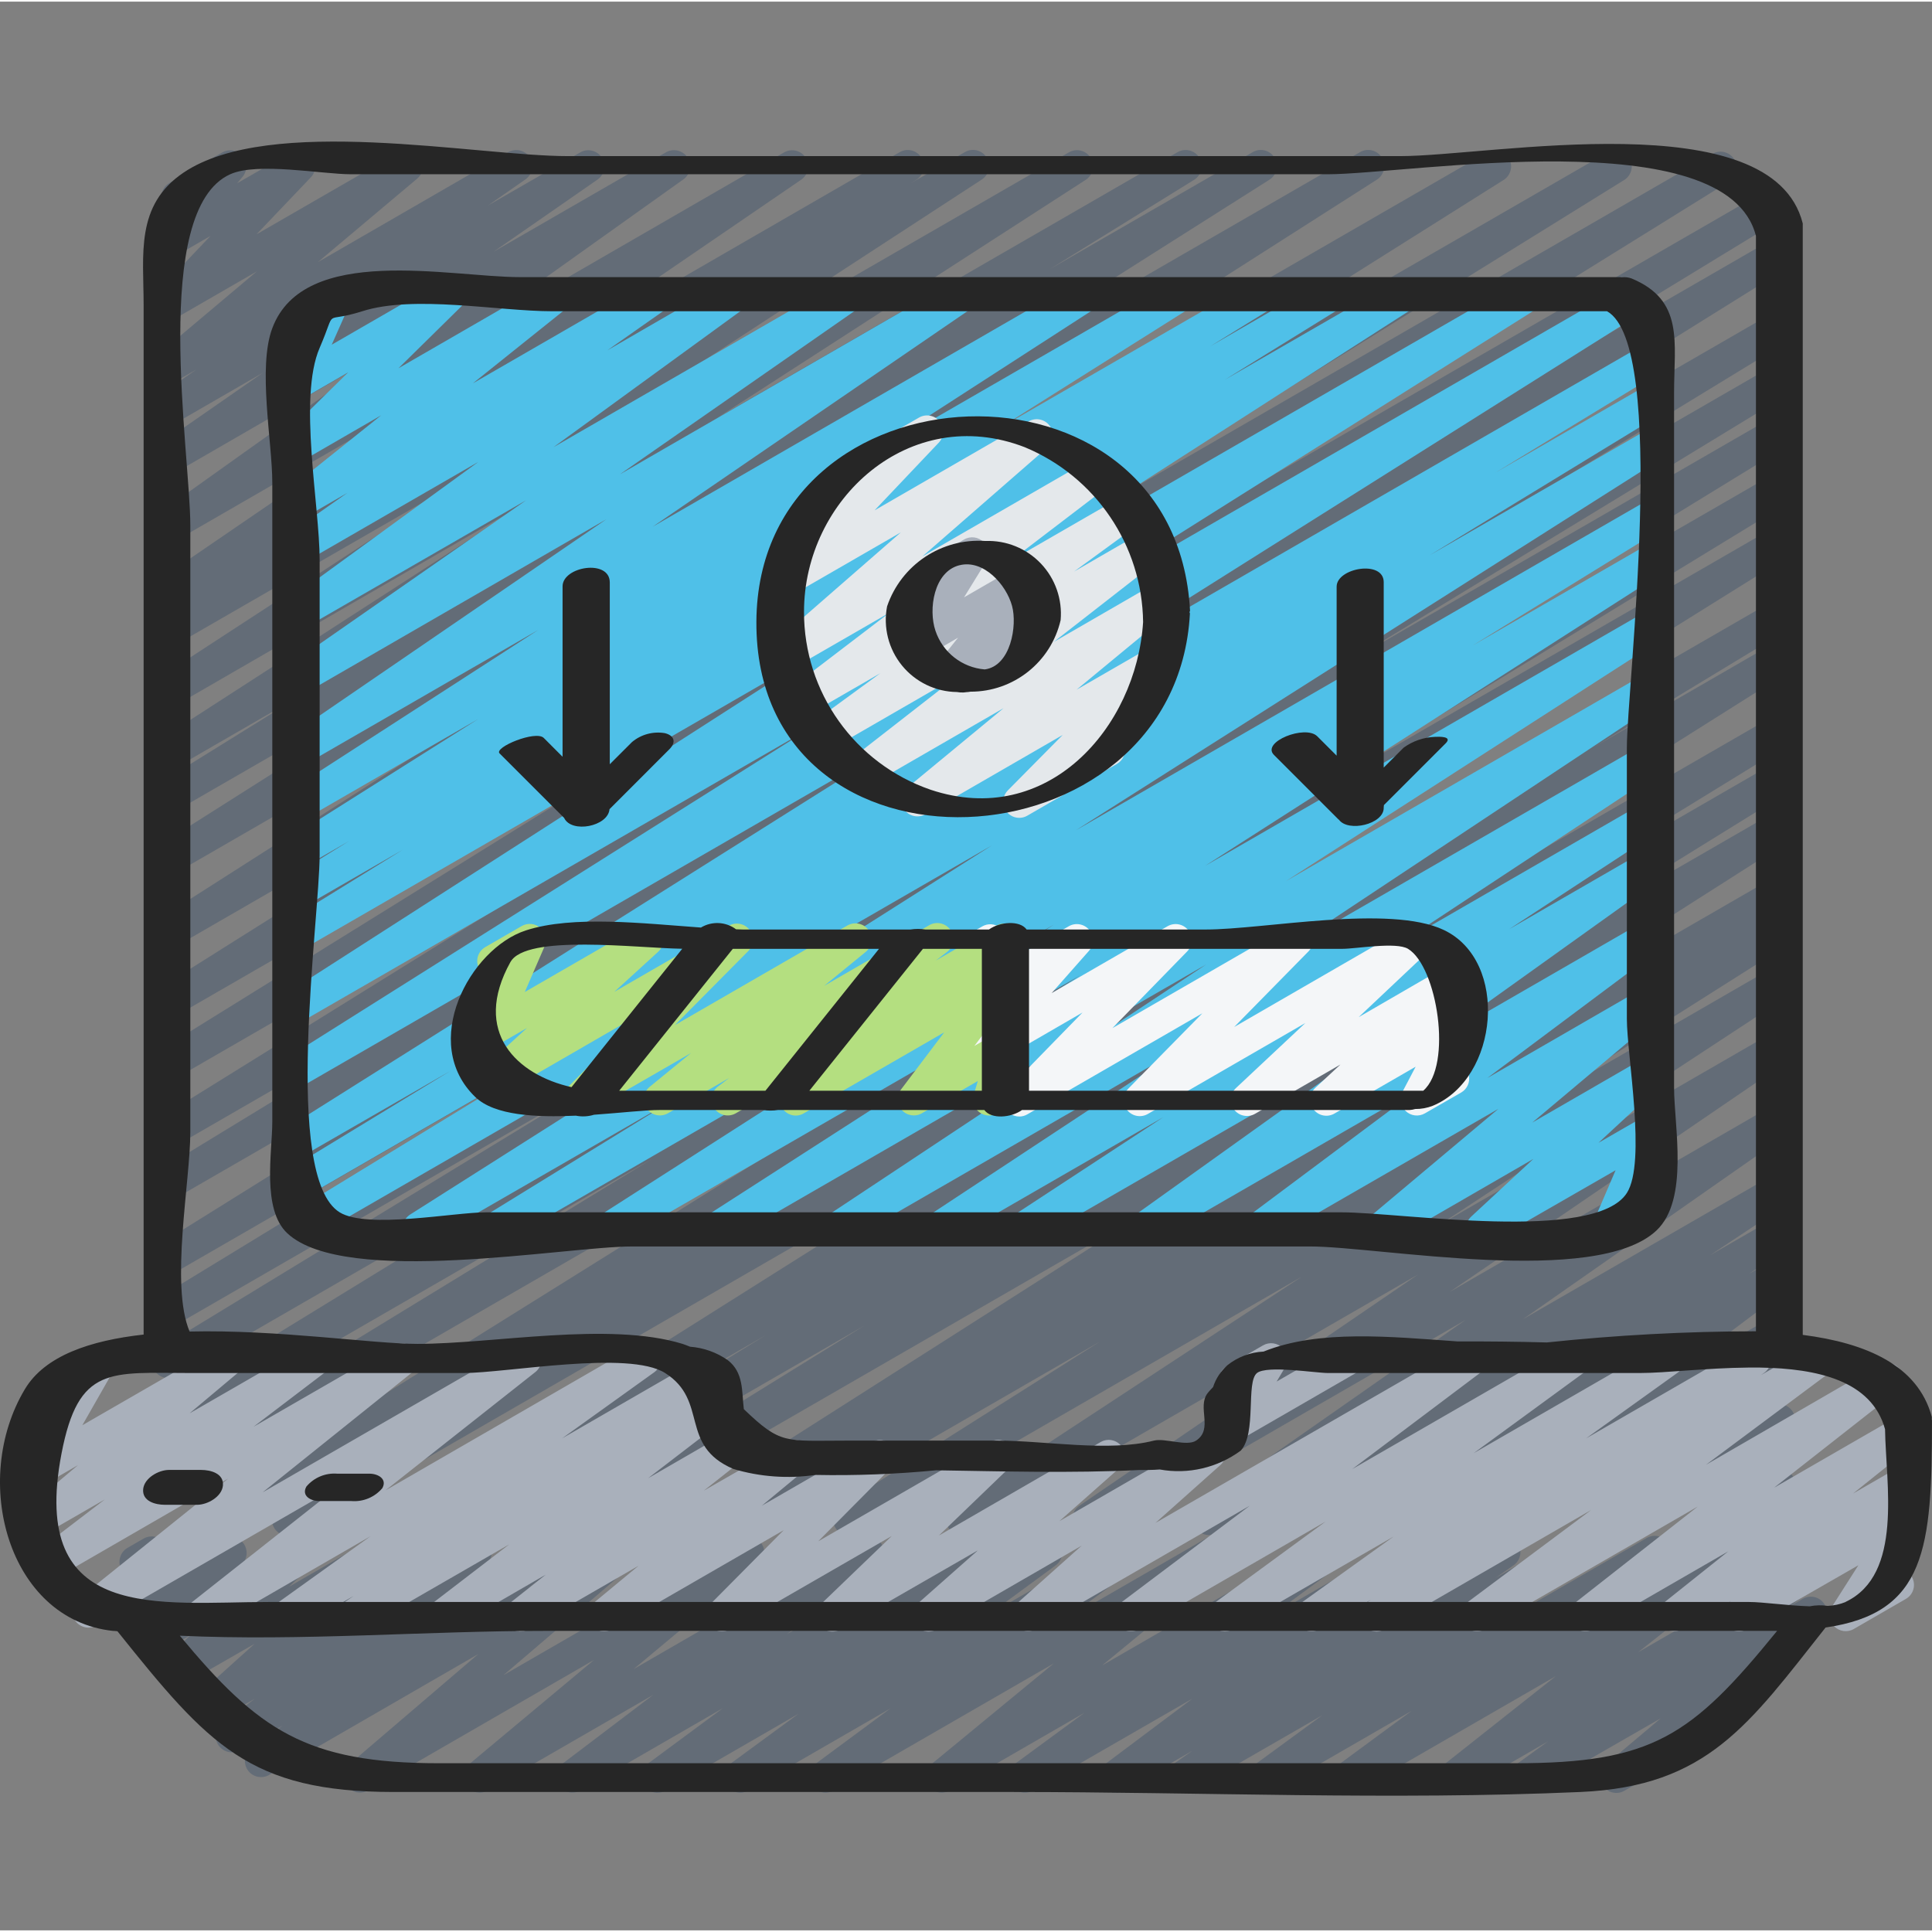<svg height="502pt" viewBox="0 -36 502.849 502" width="502pt" xmlns="http://www.w3.org/2000/svg"><rect x="0" y="-36" width="502.849" height="502" fill="#808080" stroke="none"/><path d="m329.414 430.195c-1.805 0-3.41-1.156-3.98-2.867-.57-1.715.02-3.602 1.465-4.688l17.273-12.633-34.012 19.594c-1.938 1.062-4.367.441-5.559-1.422-1.188-1.863-.73-4.328 1.051-5.637l4.711-3.301-17.953 10.359c-1.922 1.098-4.367.52-5.586-1.324-1.223-1.848-.801-4.324.961-5.66l22.586-16.938-41.523 23.922c-1.93 1.113-4.395.523-5.613-1.34-1.219-1.867-.766-4.359 1.031-5.68l18.027-13.234-35.09 20.254c-1.891 1.07-4.281.523-5.52-1.258-1.238-1.781-.914-4.215.75-5.609l31.844-26.215-57.336 33.082c-1.926 1.102-4.379.516-5.594-1.344-1.219-1.855-.777-4.34 1.004-5.668l19.422-14.359-37.023 21.371c-1.93 1.113-4.395.523-5.613-1.34-1.219-1.867-.766-4.359 1.031-5.68l17.676-12.957-34.598 19.977c-1.93 1.133-4.406.551-5.633-1.316-1.227-1.871-.773-4.375 1.035-5.695l19.488-14.41-37.117 21.422c-1.914 1.066-4.328.48-5.543-1.348-1.211-1.828-.812-4.281.918-5.629l23.629-17.922-43.133 24.898c-1.883 1.059-4.266.52-5.504-1.254-1.238-1.773-.926-4.195.719-5.598l32.508-27.137-58.863 33.988c-1.875 1.062-4.25.531-5.496-1.227s-.957-4.176.668-5.59l33.574-28.707-54.465 31.477c-1.934 1.109-4.398.512-5.609-1.359-1.211-1.871-.75-4.363 1.055-5.676l8.172-5.875-11.211 6.465c-1.922 1.098-4.363.52-5.586-1.324-1.223-1.848-.801-4.32.961-5.66l8.52-6.414-10.016 5.777c-1.844.988-4.137.469-5.371-1.227-1.238-1.691-1.035-4.035.469-5.488l14.852-13.355-17.82 10.23c-1.855 1.148-4.277.684-5.578-1.066-1.301-1.75-1.043-4.203.59-5.648l6.07-5.73-7.555 4.355c-1.789 1.031-4.059.605-5.359-.996-1.297-1.605-1.234-3.918.148-5.449l2.199-2.418-1.547.84c-1.484.852-3.34.719-4.688-.344-1.344-1.059-1.91-2.832-1.43-4.477l2.039-6.93c-.699-.363-1.285-.922-1.68-1.605-1.152-2.004-.469-4.562 1.527-5.723l4.199-2.426c1.484-.859 3.344-.727 4.695.332 1.348 1.062 1.914 2.84 1.43 4.484l-1.234 4.199 15.629-8.914c1.789-1.031 4.062-.609 5.359.996 1.297 1.605 1.238 3.914-.145 5.449l-2.207 2.426 15.402-8.871c1.852-1.148 4.277-.684 5.574 1.066 1.301 1.75 1.043 4.203-.59 5.648l-6.059 5.723 21.52-12.422c1.844-.992 4.137-.469 5.375 1.223 1.234 1.691 1.031 4.035-.473 5.492l-14.859 13.363 34.867-20.145c1.922-1.102 4.363-.523 5.586 1.324 1.223 1.844.801 4.32-.961 5.656l-8.543 6.43 23.266-13.43c1.934-1.109 4.398-.512 5.609 1.359 1.215 1.871.75 4.363-1.051 5.676l-8.16 5.875 22.395-12.926c1.875-1.078 4.266-.559 5.52 1.207 1.25 1.766.953 4.195-.684 5.609l-33.574 28.703 61.566-35.543c1.883-1.082 4.277-.547 5.523 1.234 1.246 1.777.93 4.215-.73 5.613l-32.508 27.137 58.887-34.004c1.918-1.09 4.352-.512 5.57 1.328 1.223 1.836.812 4.305-.938 5.648l-23.629 17.93 43.145-24.914c1.93-1.133 4.406-.555 5.633 1.316 1.227 1.871.773 4.375-1.035 5.691l-19.453 14.395 37.098-21.418c1.93-1.113 4.395-.527 5.613 1.34 1.219 1.863.766 4.359-1.031 5.676l-17.625 12.953 34.605-19.984c1.926-1.105 4.379-.516 5.598 1.34 1.215 1.859.773 4.34-1.008 5.668l-19.438 14.379 37.066-21.398c1.887-1.07 4.277-.523 5.516 1.258 1.238 1.781.914 4.215-.75 5.609l-31.879 26.23 57.379-33.121c1.93-1.113 4.395-.527 5.613 1.34 1.219 1.863.766 4.359-1.031 5.676l-18.004 13.211 35.078-20.242c1.918-1.102 4.363-.523 5.586 1.324 1.219 1.844.801 4.32-.961 5.656l-22.598 16.988 41.539-23.977c1.945-1.105 4.41-.492 5.609 1.391 1.203 1.883.719 4.379-1.102 5.676l-4.656 3.266 17.918-10.352c1.93-1.086 4.371-.492 5.578 1.363 1.211 1.855.77 4.328-1.004 5.656l-17.305 12.664 34.109-19.691c1.926-1.102 4.379-.516 5.598 1.344 1.215 1.855.773 4.34-1.008 5.664l-18.656 13.742 35.988-20.766c1.91-1.148 4.387-.605 5.637 1.238 1.254 1.844.848 4.344-.926 5.695l-28.867 22.82 42.809-24.719c1.934-1.109 4.398-.512 5.609 1.359 1.215 1.871.75 4.363-1.051 5.676l-7.977 5.766 3.461-1.988c1.879-1.078 4.27-.543 5.516 1.23 1.246 1.773.934 4.203-.715 5.609l-20.195 17.031c1.586.496 2.73 1.887 2.914 3.543.18 1.656-.633 3.262-2.074 4.094l-31.895 18.465c-1.883 1.074-4.273.543-5.52-1.234-1.242-1.773-.934-4.203.719-5.605l14.266-12.02-32.699 18.777c-1.934 1.109-4.398.512-5.609-1.359-1.215-1.871-.75-4.363 1.051-5.676l7.941-5.75-22.152 12.785c-1.902 1.09-4.324.531-5.559-1.285-1.23-1.816-.855-4.273.859-5.641l28.848-22.82-51.527 29.746c-1.926 1.102-4.379.516-5.594-1.344-1.219-1.855-.777-4.34 1.004-5.668l18.633-13.715-35.934 20.727c-.633.383-1.355.586-2.098.594zm0 0" fill="#636c77"/><path d="m55.723 363.293c-1.875 0-3.52-1.242-4.035-3.039-.516-1.801.223-3.727 1.809-4.719l199.453-124.465-207.141 119.633c-1.98 1.055-4.441.371-5.586-1.559-1.145-1.93-.57-4.422 1.305-5.652l128.02-78.176-123.738 71.395c-1.984 1.094-4.477.418-5.637-1.527-1.16-1.949-.562-4.465 1.348-5.684l147.648-90.516-143.359 82.77c-1.984 1.078-4.465.395-5.617-1.551-1.148-1.941-.555-4.449 1.344-5.668l114.211-69.59-109.938 63.488c-1.988 1.133-4.52.461-5.688-1.508-1.168-1.969-.543-4.512 1.406-5.711l124.652-76.062-120.379 69.488c-1.977 1.09-4.461.418-5.625-1.516-1.16-1.938-.582-4.445 1.312-5.676l208.156-129.73-203.844 117.676c-1.98 1.059-4.441.371-5.586-1.559-1.148-1.93-.57-4.418 1.305-5.648l120.328-73.402-116.047 66.996c-1.973 1.055-4.43.375-5.578-1.547-1.148-1.918-.59-4.402 1.273-5.645l181.523-112.699-177.219 102.309c-1.984 1.113-4.496.449-5.66-1.504-1.168-1.953-.566-4.48 1.355-5.699l151.164-93.773-146.883 84.773c-1.98 1.109-4.477.449-5.648-1.492-1.168-1.941-.586-4.461 1.316-5.691l160.844-101.266-156.488 90.348c-1.98 1.203-4.562.57-5.766-1.41-1.203-1.984-.574-4.566 1.41-5.766l154.137-98.434-149.781 86.48c-1.984 1.199-4.562.559-5.762-1.422-1.199-1.984-.562-4.566 1.422-5.766l113.547-71.988-109.207 63.043c-1.973 1.055-4.43.375-5.578-1.547-1.148-1.922-.59-4.406 1.273-5.648l37.391-23.215-33.086 19.129c-1.973 1.121-4.477.477-5.656-1.461-1.184-1.934-.613-4.457 1.281-5.699l95.906-61.969-91.488 52.879c-1.973 1.145-4.496.512-5.688-1.434-1.191-1.941-.617-4.48 1.297-5.719l80.191-52.297-75.844 43.719c-1.973 1.07-4.438.398-5.594-1.523-1.16-1.926-.598-4.418 1.27-5.66l3.5-2.207c-1.98.629-4.129-.289-5.039-2.16-.914-1.867-.32-4.125 1.398-5.301l71.797-49.102-67.332 38.867c-1.945 1.16-4.457.57-5.68-1.336s-.715-4.434 1.148-5.723l60.055-42.805-55.523 32.086c-1.945 1.09-4.398.469-5.59-1.414-1.195-1.879-.711-4.363 1.098-5.66l27.094-18.824-22.602 13.051c-1.953 1.188-4.5.594-5.723-1.336-1.227-1.93-.684-4.488 1.223-5.75l9.754-6.789-5.254 3.031c-1.883 1.074-4.273.539-5.516-1.234-1.246-1.773-.938-4.203.715-5.609l25.844-21.762-21.043 12.152c-1.809 1.047-4.109.602-5.398-1.039-1.289-1.641-1.18-3.98.262-5.492l14.125-14.848-8.988 5.188c-1.758 1.02-3.992.629-5.305-.922-1.301-1.559-1.301-3.824 0-5.379l4.195-5.121c-.895-.344-1.648-.988-2.121-1.82-1.16-2.008-.477-4.574 1.527-5.734l13.695-7.914c1.762-1.027 4.004-.641 5.32.914 1.316 1.555 1.324 3.832.02 5.398l-1.402 1.676 14.027-8.055c1.805-1.047 4.105-.605 5.398 1.039 1.289 1.641 1.18 3.98-.262 5.488l-14.129 14.824 37.023-21.352c1.883-1.094 4.293-.566 5.543 1.215 1.254 1.781.934 4.223-.73 5.625l-25.844 21.738 49.52-28.605c1.945-1.117 4.426-.504 5.633 1.387 1.203 1.895.703 4.402-1.133 5.688l-9.77 6.809 24.062-13.855c1.945-1.086 4.398-.469 5.59 1.414 1.195 1.879.711 4.363-1.098 5.66l-27.094 18.809 44.879-25.883c1.938-1.105 4.402-.504 5.609 1.375 1.207 1.875.734 4.371-1.078 5.672l-60.055 42.809 86.301-49.855c1.949-1.086 4.406-.457 5.594 1.43s.691 4.371-1.129 5.66l-71.789 49.109 97.367-56.234c1.98-1.145 4.512-.488 5.691 1.473 1.18 1.961.57 4.508-1.371 5.719l-1.273.801 13.832-7.957c1.973-1.215 4.559-.602 5.773 1.375 1.215 1.973.598 4.559-1.375 5.773l-80.211 52.266 102.996-59.414c1.973-1.125 4.477-.477 5.66 1.457 1.18 1.938.613 4.461-1.285 5.699l-95.887 61.93 119.715-69.086c1.988-1.191 4.566-.547 5.758 1.441s.547 4.566-1.445 5.758l-37.477 23.199 52.711-30.398c1.984-1.203 4.566-.566 5.77 1.418 1.199 1.984.562 4.566-1.422 5.766l-113.562 71.965 137.148-79.148c1.984-1.207 4.566-.578 5.773 1.402 1.203 1.984.574 4.566-1.406 5.773l-154.148 98.402 182.922-105.578c1.977-1.109 4.473-.449 5.645 1.492 1.168 1.941.586 4.461-1.316 5.691l-160.801 101.242 187.871-108.426c1.98-1.117 4.492-.453 5.66 1.5s.566 4.48-1.355 5.699l-151.242 93.781 174.242-100.598c1.98-1.117 4.492-.449 5.66 1.504 1.168 1.953.566 4.48-1.355 5.699l-181.449 112.656 190.473-109.953c1.988-1.133 4.52-.465 5.688 1.504 1.168 1.969.543 4.512-1.406 5.715l-120.355 73.391 117.777-67.984c1.285-.773 2.887-.797 4.195-.07 1.312.73 2.133 2.102 2.16 3.602.023 1.5-.754 2.898-2.043 3.668l-208.156 129.738 203.859-117.711c1.992-1.133 4.52-.461 5.688 1.508 1.168 1.969.543 4.512-1.406 5.711l-124.648 76.07 120.375-69.496c1.984-1.082 4.469-.395 5.617 1.547 1.152 1.945.559 4.449-1.344 5.672l-114.148 69.52 109.887-63.426c1.98-1.098 4.477-.422 5.637 1.523 1.156 1.949.562 4.465-1.348 5.684l-147.59 90.473 143.309-82.734c1.988-1.133 4.52-.461 5.688 1.508s.539 4.512-1.406 5.711l-128.051 78.195 123.785-71.473c1.977-1.086 4.461-.418 5.625 1.52 1.16 1.938.582 4.445-1.309 5.676l-199.43 124.449 195.121-112.656c1.992-1.109 4.5-.43 5.656 1.531 1.16 1.965.539 4.488-1.391 5.695l-50.363 30.52 46.105-26.625c1.984-1.199 4.566-.562 5.762 1.422 1.199 1.984.562 4.562-1.422 5.762l-173.098 109.117 168.77-97.406c1.988-1.188 4.566-.535 5.75 1.453 1.188 1.992.535 4.57-1.453 5.754l-71.949 44.211 67.66-39.082c1.98-1.117 4.492-.449 5.66 1.504s.566 4.48-1.355 5.699l-75.945 47.004 71.656-41.371c1.98-1.203 4.562-.574 5.766 1.41 1.203 1.98.57 4.562-1.41 5.766l-120.094 76.516 115.746-66.832c1.992-1.184 4.566-.531 5.754 1.457 1.188 1.992.535 4.566-1.457 5.754l-5.363 3.289 1.074-.609c1.977-1.129 4.492-.48 5.672 1.469 1.18 1.945.594 4.477-1.324 5.707l-67.414 42.672 63.074-36.43c1.973-1.18 4.523-.555 5.73 1.398 1.203 1.953.617 4.516-1.324 5.746l-90.848 59.645 86.453-49.906c1.945-1.086 4.402-.457 5.59 1.43 1.188 1.887.691 4.371-1.125 5.66l-88.133 60.199 83.691-48.305c1.941-1.074 4.383-.453 5.574 1.418 1.191 1.871.719 4.344-1.074 5.648l-69.098 48.328 64.633-37.289c1.953-1.098 4.43-.461 5.613 1.441 1.184 1.902.664 4.402-1.184 5.676l-20.305 13.488 15.855-9.148c1.953-1.082 4.41-.445 5.594 1.445 1.184 1.895.676 4.383-1.152 5.664l-10.25 6.922 5.816-3.355c1.922-1.102 4.367-.52 5.586 1.324 1.223 1.844.801 4.32-.961 5.66l-28.93 21.738 24.34-14.043c1.926-1.094 4.367-.504 5.582 1.344 1.215 1.848.785 4.324-.98 5.656l-7.457 5.547 2.863-1.676c1.883-1.09 4.281-.562 5.535 1.211 1.25 1.777.941 4.215-.715 5.621l-9.426 8.055 4.574-2.641c1.633-.957 3.707-.68 5.035.668 1.328 1.34 1.598 3.402.664 5.039l-6.977 12.086 1.25-.715c1.301-.824 2.953-.875 4.297-.121 1.348.75 2.172 2.18 2.152 3.719-.023 1.543-.887 2.949-2.25 3.664l-14.75 8.52c-1.641.938-3.707.656-5.047-.68-1.336-1.336-1.613-3.402-.676-5.047l6.965-12.086-30.887 17.828c-1.879 1.066-4.258.535-5.504-1.227-1.242-1.766-.949-4.184.688-5.598l9.406-7.965-25.699 14.832c-1.926 1.094-4.367.504-5.582-1.344-1.215-1.852-.785-4.324.98-5.656l7.422-5.523-21.707 12.531c-1.918 1.102-4.363.52-5.586-1.324-1.219-1.844-.801-4.32.961-5.66l28.926-21.73-49.801 28.73c-1.949 1.082-4.41.445-5.59-1.445-1.184-1.895-.676-4.383 1.152-5.664l10.23-6.906-24.34 14.035c-1.961 1.113-4.453.48-5.641-1.438-1.191-1.914-.652-4.43 1.215-5.691l20.262-13.512-35.762 20.648c-1.945 1.117-4.426.504-5.633-1.391-1.203-1.891-.703-4.398 1.133-5.688l69.137-48.352-96.02 55.445c-1.957 1.133-4.457.52-5.66-1.395-1.203-1.914-.676-4.438 1.195-5.707l88.129-60.172-116.625 67.301c-1.965 1.117-4.465.477-5.648-1.449-1.188-1.926-.633-4.445 1.25-5.695l90.848-59.645-115.719 66.805c-1.285.773-2.883.805-4.195.082s-2.141-2.094-2.172-3.594c-.027-1.496.746-2.898 2.027-3.672l67.449-42.684-86.402 49.883c-1.988 1.188-4.566.535-5.754-1.457-1.184-1.988-.535-4.566 1.457-5.754l5.414-3.355-18.223 10.574c-1.98 1.203-4.562.574-5.766-1.41-1.203-1.98-.57-4.562 1.41-5.766l120.117-76.516-145.039 83.711c-1.977 1.07-4.449.391-5.602-1.539-1.152-1.934-.578-4.434 1.305-5.664l75.777-46.871-93.68 54.09c-1.992 1.188-4.566.535-5.754-1.457-1.188-1.992-.535-4.566 1.457-5.754l72.184-44.324-89.316 51.543c-1.98 1.199-4.562.562-5.762-1.422-1.195-1.984-.559-4.566 1.426-5.762l173.07-109.117-201.5 116.324c-1.996 1.184-4.574.523-5.754-1.473-1.184-1.996-.523-4.57 1.473-5.754l50.219-30.434-65.234 37.672c-.637.371-1.359.57-2.098.57zm0 0" fill="#636c77"/><path d="m128.914 287.508c-1.879 0-3.531-1.246-4.043-3.055-.512-1.809.242-3.734 1.844-4.719l48.203-29.68-63.898 36.855c-1.969 1.066-4.43.402-5.59-1.512-1.16-1.914-.613-4.402 1.238-5.656l151.477-96.121-175.562 101.359c-1.984 1.098-4.48.422-5.641-1.527-1.156-1.945-.559-4.461 1.352-5.684l59.457-36.324-58.367 33.715c-1.977 1.027-4.41.332-5.547-1.582-1.137-1.918-.578-4.387 1.273-5.629l42.129-25.648-37.855 21.824c-1.977 1.105-4.477.445-5.645-1.496-1.172-1.941-.59-4.461 1.312-5.691l163.203-102.785-158.871 91.73c-1.977 1.109-4.477.449-5.645-1.492-1.172-1.941-.59-4.461 1.312-5.691l136.445-85.957-132.121 76.254c-1.977 1.16-4.516.52-5.707-1.438-1.191-1.957-.594-4.508 1.344-5.73l138.715-89.062-134.352 77.562c-1.98 1.074-4.453.395-5.605-1.535-1.152-1.934-.578-4.434 1.309-5.664l29.738-18.375-25.441 14.691c-1.992 1.184-4.566.531-5.754-1.457-1.188-1.992-.535-4.566 1.457-5.754l15.797-9.77-11.5 6.637c-1.977 1.109-4.477.445-5.645-1.492-1.172-1.941-.59-4.461 1.312-5.691l49.395-31.184-45.062 26.023c-1.973 1.121-4.477.473-5.66-1.461-1.18-1.938-.609-4.461 1.285-5.699l65.051-42.043-60.676 35.023c-1.949 1.086-4.402.457-5.594-1.43-1.188-1.887-.691-4.375 1.129-5.66l82.918-56.766-78.453 45.324c-1.949 1.133-4.449.523-5.656-1.379-1.207-1.906-.691-4.426 1.164-5.707l62.055-43.176-57.562 33.199c-1.93 1.098-4.383.5-5.594-1.363-1.211-1.863-.762-4.344 1.027-5.664l49.699-36.168-45.133 26.062c-1.949 1.156-4.465.559-5.684-1.352-1.219-1.914-.695-4.445 1.176-5.723l15.535-10.914-11.027 6.371c-1.898 1.078-4.309.52-5.539-1.281-1.23-1.805-.875-4.25.82-5.625l24.57-19.668-19.852 11.484c-1.832 1.055-4.16.586-5.438-1.098-1.281-1.684-1.109-4.055.402-5.535l16.273-16.012-11.238 6.504c-1.574.91-3.555.699-4.906-.516-1.352-1.215-1.766-3.164-1.027-4.824l5.168-11.641c-1.988.289-3.902-.875-4.562-2.773s.117-3.996 1.852-5.008l9.477-5.457c1.574-.906 3.555-.699 4.906.516 1.352 1.215 1.766 3.164 1.027 4.824l-4.969 11.172 28.613-16.512c1.828-1.039 4.145-.566 5.418 1.109 1.273 1.672 1.109 4.031-.379 5.516l-16.277 16.016 39.207-22.641c1.898-1.078 4.305-.52 5.539 1.285 1.23 1.801.871 4.25-.824 5.625l-24.566 19.664 46.039-26.574c1.941-1.102 4.406-.488 5.609 1.395 1.199 1.883.715 4.379-1.102 5.676l-15.539 10.91 31.098-17.98c1.934-1.098 4.387-.5 5.594 1.363 1.211 1.863.762 4.344-1.027 5.664l-49.695 36.168 74.836-43.195c1.945-1.113 4.426-.504 5.629 1.391s.707 4.398-1.133 5.688l-62.043 43.176 87.016-50.254c1.949-1.082 4.402-.453 5.59 1.434s.695 4.371-1.125 5.66l-82.934 56.789 110.641-63.883c1.977-1.207 4.559-.586 5.77 1.391 1.211 1.977.59 4.562-1.387 5.77l-65.016 42.004 85.184-49.164c1.984-1.195 4.562-.559 5.762 1.426 1.199 1.984.562 4.562-1.422 5.762l-49.406 31.121 66.438-38.309c1.98-1.113 4.492-.449 5.66 1.504 1.168 1.953.566 4.48-1.355 5.699l-15.812 9.754 29.375-16.98c1.98-1.074 4.453-.395 5.605 1.539 1.152 1.934.578 4.43-1.309 5.664l-29.844 18.465 44.484-25.645c1.977-1.156 4.516-.516 5.707 1.441 1.191 1.953.594 4.504-1.344 5.727l-138.727 89.055 166.711-96.223c1.984-1.195 4.562-.559 5.762 1.426 1.199 1.984.562 4.562-1.422 5.762l-136.352 85.871 159.406-92.043c1.977-1.105 4.477-.445 5.648 1.496 1.168 1.941.586 4.461-1.316 5.691l-163.227 102.809 163.109-94.172c1.996-1.18 4.57-.52 5.75 1.477 1.18 1.996.52 4.57-1.477 5.75l-42.211 25.707 37.973-21.922c1.988-1.133 4.52-.465 5.688 1.504 1.168 1.969.539 4.512-1.41 5.715l-59.457 36.277 55.145-31.84c1.984-1.195 4.562-.559 5.762 1.426s.562 4.562-1.422 5.762l-151.527 96.203 147.195-84.98c1.977-1.043 4.422-.355 5.562 1.562 1.145 1.918.582 4.398-1.273 5.637l-48.18 29.672 43.891-25.332c1.973-1.102 4.461-.445 5.633 1.484 1.176 1.93.609 4.441-1.277 5.684l-117.941 75.543 113.586-65.547c1.969-1.082 4.438-.422 5.605 1.492 1.168 1.918.621 4.414-1.242 5.668l-96.867 62.34 92.473-53.383c1.957-1.082 4.418-.438 5.594 1.465 1.18 1.898.66 4.391-1.18 5.66l-98.34 65.227 93.957-54.223c1.961-1.098 4.438-.453 5.621 1.457 1.18 1.914.645 4.414-1.215 5.676l-67.23 44.344 62.824-36.266c1.965-1.121 4.465-.48 5.648 1.445 1.184 1.926.633 4.445-1.25 5.695l-38.801 25.406 34.41-19.859c1.941-1.137 4.434-.543 5.652 1.348 1.219 1.895.73 4.41-1.109 5.703l-61.594 44.074 57.078-32.941c1.926-1.121 4.391-.543 5.613 1.316 1.227 1.863.785 4.355-1.008 5.684l-44.734 33.422 40.129-23.176c1.883-1.078 4.281-.543 5.523 1.234 1.246 1.781.93 4.215-.73 5.613l-33.238 27.926 28.445-16.426c1.852-1.074 4.215-.582 5.484 1.141s1.039 4.125-.535 5.574l-16.156 14.977 11.207-6.457c1.562-.906 3.535-.707 4.887.492 1.355 1.203 1.785 3.133 1.07 4.797l-5.875 13.648c2.035-.68 4.254.289 5.145 2.242.891 1.953.16 4.262-1.684 5.352l-10.133 5.875c-1.566.906-3.535.711-4.887-.492-1.355-1.199-1.785-3.133-1.074-4.793l5.801-13.523-32.598 18.75c-1.852 1.078-4.215.586-5.488-1.137-1.27-1.723-1.039-4.125.535-5.578l16.148-14.98-37.527 21.695c-1.879 1.059-4.258.52-5.496-1.25-1.234-1.766-.934-4.184.703-5.59l33.223-27.898-60.234 34.738c-1.918 1.086-4.352.5-5.566-1.344-1.215-1.84-.793-4.309.961-5.648l44.754-33.43-70.027 40.422c-1.934 1.094-4.387.488-5.59-1.379-1.207-1.867-.746-4.352 1.051-5.66l61.598-44.074-88.543 51.113c-1.961 1.098-4.438.457-5.617-1.457-1.184-1.91-.648-4.414 1.211-5.676l38.785-25.426-56.402 32.559c-1.957 1.082-4.418.438-5.598-1.461-1.176-1.902-.656-4.391 1.184-5.664l67.273-44.367-89.215 51.492c-1.957 1.082-4.418.438-5.598-1.461-1.176-1.902-.656-4.391 1.184-5.664l98.344-65.199-125.289 72.324c-1.969 1.121-4.473.477-5.656-1.457-1.184-1.938-.613-4.461 1.285-5.703l96.867-62.328-120.41 69.488c-1.969 1.082-4.438.426-5.605-1.492-1.172-1.918-.625-4.414 1.238-5.668l117.953-75.539-143.324 82.699c-.637.383-1.359.586-2.098.598zm0 0" fill="#4fc0e8"/><path d="m320.441 339.027c-1.121.004-2.195-.445-2.98-1.242-1.344-1.359-1.602-3.453-.629-5.098l3.469-5.824c-1.641-.441-2.848-1.828-3.066-3.508-.219-1.684.598-3.332 2.066-4.18l9.426-5.43c1.656-.961 3.75-.68 5.094.684 1.34 1.359 1.594 3.457.613 5.098l-2.156 3.629 16.293-9.402c1.992-1.043 4.453-.328 5.578 1.617 1.125 1.949.516 4.438-1.383 5.645l-30.215 17.449c-.641.375-1.367.566-2.109.562zm0 0" fill="#a9b0bb"/><path d="m358.262 388.23c-1.84-.004-3.469-1.207-4.008-2.969-.539-1.762.133-3.672 1.66-4.703l.879-.605-13.352 7.68c-1.938 1.094-4.387.488-5.594-1.379-1.203-1.867-.742-4.352 1.051-5.664l23.863-17.121-41.848 24.164c-1.93 1.113-4.395.527-5.613-1.34-1.219-1.863-.77-4.359 1.027-5.676l28.73-21.043-48.605 28.059c-1.918 1.102-4.363.52-5.586-1.324-1.219-1.844-.801-4.32.961-5.66l33.465-25.18-55.73 32.164c-1.848.977-4.129.449-5.359-1.234-1.23-1.688-1.031-4.023.465-5.48l16.871-15.059-37.77 21.824c-1.867 1.062-4.23.547-5.484-1.195-1.254-1.742-.992-4.148.605-5.578l15.648-13.832-35.715 20.555c-1.84 1.105-4.219.648-5.512-1.062-1.297-1.711-1.09-4.125.473-5.594l18.324-17.625-42.102 24.281c-1.816 1.047-4.133.594-5.418-1.07-1.281-1.66-1.141-4.016.332-5.512l19.055-19.211-44.688 25.793c-1.887 1.066-4.273.523-5.512-1.254-1.234-1.777-.918-4.203.734-5.605l11.691-9.676-28.664 16.535c-1.902 1.113-4.344.562-5.586-1.262-1.242-1.828-.855-4.301.879-5.664l9.234-7.301-24.66 14.27c-1.914 1.074-4.328.496-5.547-1.328-1.219-1.82-.828-4.277.895-5.633l19.793-15.184-38.352 22.102c-1.941 1.047-4.363.41-5.539-1.457-1.176-1.867-.707-4.324 1.074-5.629l2.328-1.602-15.027 8.688c-1.938 1.125-4.414.527-5.629-1.352-1.215-1.883-.738-4.387 1.082-5.691l23.988-17.199-41.969 24.242c-1.902 1.09-4.324.531-5.559-1.285-1.23-1.816-.859-4.273.859-5.641l38.98-30.785-63.684 36.738c-1.895 1.07-4.297.516-5.527-1.281s-.883-4.238.801-5.621l39.031-31.355-46.105 26.641c-1.914 1.082-4.34.504-5.559-1.324-1.219-1.832-.82-4.293.918-5.645l18.668-14.266-15.109 8.711c-1.855.93-4.113.363-5.309-1.332-1.199-1.695-.977-4.012.523-5.449l12.867-10.828-8.074 4.66c-1.645.918-3.695.629-5.023-.707-1.328-1.332-1.605-3.391-.676-5.027l8.477-14.957-.293.168c-1.992 1.043-4.453.328-5.578-1.617-1.125-1.949-.516-4.438 1.383-5.645l13.695-7.914c1.641-.949 3.715-.68 5.059.656 1.348 1.332 1.629 3.402.691 5.051l-8.527 14.949 36.008-20.758c1.883-1.055 4.258-.516 5.496 1.25 1.238 1.77.934 4.184-.703 5.59l-12.898 10.828 30.66-17.668c1.91-1.062 4.32-.477 5.531 1.348 1.211 1.82.82 4.266-.898 5.621l-18.641 14.184 36.695-21.152c1.895-1.07 4.297-.516 5.527 1.281 1.23 1.797.883 4.238-.801 5.621l-39.066 31.332 66.309-38.258c1.906-1.09 4.328-.531 5.559 1.285 1.234 1.812.859 4.273-.855 5.641l-39.023 30.809 65.379-37.77c1.938-1.121 4.414-.527 5.629 1.355 1.215 1.879.738 4.383-1.082 5.688l-23.961 17.191 35.906-20.727c1.945-1.07 4.387-.441 5.574 1.438 1.184 1.875.703 4.352-1.102 5.648l-2.52 1.68c1.945-.906 4.258-.199 5.363 1.633 1.109 1.836.656 4.211-1.047 5.508l-19.773 15.184 19.059-11.012c1.906-1.113 4.348-.562 5.59 1.266 1.238 1.824.855 4.297-.879 5.66l-9.277 7.328 21.992-12.602c1.883-1.047 4.258-.496 5.488 1.273 1.23 1.77.918 4.184-.719 5.586l-11.668 9.66 28.637-16.52c1.82-1.047 4.133-.59 5.418 1.07 1.285 1.66 1.141 4.016-.332 5.512l-19.051 19.211 44.695-25.793c1.836-1.105 4.215-.648 5.512 1.066 1.293 1.711 1.09 4.121-.477 5.59l-18.316 17.629 42.121-24.344c1.863-1.062 4.23-.547 5.484 1.195 1.254 1.742.988 4.148-.609 5.578l-15.637 13.832 37-21.359c1.863-1.074 4.238-.57 5.496 1.176 1.262 1.742 1 4.156-.605 5.59l-16.871 15.039 80.059-46.172c1.918-1.098 4.363-.52 5.586 1.324 1.219 1.844.801 4.32-.961 5.66l-33.465 25.18 55.766-32.164c1.93-1.086 4.371-.492 5.578 1.363 1.211 1.855.77 4.328-1.004 5.656l-28.754 21.016 48.605-28.035c1.934-1.094 4.387-.488 5.59 1.379 1.207 1.871.746 4.352-1.051 5.664l-23.887 17.141 41.926-24.184c1.949-1.066 4.395-.43 5.574 1.453 1.18 1.883.684 4.359-1.125 5.648l-.84.605 13.352-7.707c1.922-1.082 4.355-.496 5.57 1.348 1.211 1.84.793 4.309-.961 5.645l-32.297 24.066 44.961-26.023c1.906-1.098 4.34-.535 5.57 1.285 1.234 1.824.852 4.289-.875 5.648l-31.898 25.039 32.586-18.793c1.895-1.059 4.289-.496 5.512 1.301 1.223 1.797.875 4.227-.805 5.605l-16.785 13.43 12.121-6.992c1.902-1.105 4.336-.551 5.574 1.266 1.238 1.816.863 4.285-.859 5.652l-2.863 2.281c1.23-.086 2.434.387 3.273 1.285 1.344 1.402 1.551 3.539.504 5.172l-7.051 11.027c1.809-.414 3.68.387 4.625 1.98 1.16 2.008.473 4.574-1.535 5.734l-13.59 7.848c-1.668.949-3.773.645-5.105-.742-1.328-1.391-1.547-3.504-.523-5.133l6.848-10.734-29.035 16.668c-1.898 1.078-4.305.52-5.535-1.281-1.23-1.805-.875-4.25.82-5.625l.52-.422-12.691 7.328c-1.898 1.078-4.305.52-5.535-1.281-1.234-1.805-.875-4.25.82-5.625l16.785-13.391-35.152 20.297c-1.902 1.078-4.316.508-5.539-1.305-1.227-1.812-.852-4.262.855-5.629l31.895-25.02-55.395 31.953c-1.922 1.086-4.355.496-5.566-1.344-1.215-1.844-.797-4.309.957-5.648l32.258-24.062-53.793 31.055c-.637.379-1.359.586-2.102.598zm0 0" fill="#a9b0bb"/><path d="m265.312 254.176c-1.688.004-3.215-1.004-3.871-2.562-.66-1.555-.32-3.352.859-4.562l19.449-19.941-26.105 15.105c-1.777 1.023-4.035.605-5.332-.98-1.301-1.586-1.262-3.879.086-5.422l9.711-10.996-4.465 2.578c-1.473.848-3.309.723-4.652-.312-1.348-1.039-1.934-2.781-1.492-4.422l2.219-8.125c-1.398-.68-2.309-2.074-2.367-3.625-.055-1.555.75-3.012 2.098-3.785l4.195-2.426c1.473-.855 3.312-.734 4.664.305 1.348 1.035 1.938 2.785 1.488 4.426l-1.527 5.602 17.902-10.375c1.781-1.031 4.047-.617 5.352.973 1.305 1.594 1.258 3.898-.105 5.438l-9.711 10.996 30.16-17.406c1.812-1.062 4.133-.613 5.426 1.043 1.293 1.66 1.156 4.02-.316 5.52l-19.445 19.945 45.902-26.508c1.82-1.062 4.145-.613 5.434 1.055 1.289 1.664 1.145 4.031-.34 5.523l-19.305 19.641 45.383-26.219c1.855-1.129 4.262-.656 5.555 1.086 1.289 1.742 1.039 4.184-.578 5.629l-17.953 16.938 23.184-13.43c1.852-1.09 4.23-.605 5.508 1.121 1.277 1.73 1.039 4.145-.547 5.594l-6.504 6.043 1.551-.898c1.621-.93 3.66-.68 5.004.613 1.348 1.297 1.676 3.324.805 4.977l-4.078 7.789c1.824.156 3.34 1.48 3.738 3.266.402 1.789-.406 3.633-1.992 4.551l-9.41 5.402c-1.625.953-3.684.707-5.035-.602-1.359-1.289-1.699-3.316-.84-4.977l3.441-6.547-21.109 12.176c-1.852 1.094-4.23.609-5.508-1.121-1.277-1.727-1.039-4.145.547-5.594l6.504-6.035-22.156 12.785c-1.855 1.125-4.262.656-5.555-1.086-1.289-1.742-1.043-4.184.574-5.629l17.996-16.871-41.027 23.688c-1.816 1.035-4.117.574-5.395-1.078-1.281-1.652-1.148-3.996.309-5.496l19.305-19.641-45.523 26.281c-.637.383-1.359.586-2.102.586zm0 0" fill="#f4f6f8"/><path d="m265.297 176.445c-1.691 0-3.219-1.016-3.871-2.578-.652-1.559-.305-3.359.883-4.566l14.27-14.426-35.695 20.613c-1.895 1.094-4.309.555-5.555-1.238-1.246-1.797-.902-4.25.785-5.637l25.09-20.715-35.254 20.348c-1.906 1.082-4.328.512-5.555-1.305-1.223-1.82-.84-4.277.879-5.637l27.867-21.715-32.918 19.004c-1.934 1.125-4.414.539-5.633-1.336-1.223-1.875-.758-4.379 1.059-5.691l17.508-12.789-18.332 10.582c-1.918 1.117-4.375.547-5.605-1.301-1.227-1.848-.805-4.336.965-5.672l25.379-19.383-24.742 14.27c-1.871 1.074-4.25.551-5.504-1.203-1.254-1.758-.969-4.176.652-5.598l32.5-28.336-27.648 15.949c-1.805 1.043-4.105.605-5.395-1.035-1.293-1.637-1.188-3.973.25-5.488l17.172-18.129c-2.023.445-4.066-.656-4.812-2.586-.746-1.934.027-4.121 1.824-5.152l23.324-13.43c1.805-1.043 4.102-.605 5.395 1.027 1.293 1.637 1.191 3.973-.238 5.488l-16.711 17.625 40.109-23.16c1.871-1.07 4.254-.551 5.504 1.207 1.254 1.754.973 4.172-.652 5.594l-32.496 28.336 43.797-25.281c1.914-1.082 4.34-.504 5.559 1.324 1.219 1.832.816 4.293-.918 5.645l-25.398 19.387 29.375-16.945c1.934-1.129 4.41-.539 5.633 1.336s.758 4.379-1.059 5.688l-17.523 12.793 17.867-10.316c1.91-1.082 4.328-.512 5.555 1.305 1.227 1.82.844 4.277-.879 5.637l-27.875 21.723 26.289-15.184c1.891-1.094 4.309-.555 5.551 1.238 1.246 1.797.906 4.25-.781 5.637l-25.082 20.715 19.254-11.098c1.82-.988 4.086-.504 5.34 1.141 1.258 1.641 1.129 3.957-.301 5.449l-15.84 16.008c1.891.023 3.527 1.309 4.004 3.137.477 1.828-.328 3.75-1.965 4.691l-23.332 13.473c-.629.363-1.34.559-2.066.562zm0 0" fill="#e4e8eb"/><path d="m247.184 143.164c-1.609 0-3.078-.926-3.777-2.379-.695-1.453-.5-3.176.504-4.434l5.457-6.809-8.652 5.035c-1.664.957-3.766.664-5.105-.711-1.344-1.379-1.578-3.492-.57-5.129l5.699-9.234c-2.051.805-4.371-.109-5.32-2.098-.949-1.984-.203-4.367 1.711-5.457l13.758-7.938c1.672-.996 3.809-.707 5.16.691s1.562 3.543.512 5.184l-5.648 9.164 13.598-7.855c1.75-1.012 3.969-.633 5.285.902 1.316 1.531 1.352 3.785.086 5.359l-5.453 6.797 2.719-1.57c2.004-1.137 4.555-.445 5.707 1.551 1.156 2 .48 4.555-1.512 5.719l-22.059 12.742c-.645.332-1.367.496-2.098.469zm0 0" fill="#a9b0bb"/><path d="m207.133 253.934c-1.809 0-3.41-1.156-3.984-2.871-.57-1.711.02-3.598 1.465-4.684l3.18-2.441-16.281 9.398c-1.918 1.109-4.363.539-5.59-1.301-1.23-1.84-.816-4.32.938-5.664l2.922-2.223-15.945 9.188c-1.895 1.082-4.301.535-5.535-1.258-1.238-1.793-.898-4.238.781-5.621l10.785-8.816-27.219 15.695c-1.824 1.059-4.145.598-5.43-1.074-1.281-1.664-1.129-4.023.352-5.512l19.145-19.305-36.09 20.848c-1.844.988-4.133.469-5.371-1.219-1.234-1.688-1.039-4.027.461-5.488l11.441-10.449-7.379 4.254c-1.57.91-3.543.707-4.895-.496-1.352-1.207-1.777-3.145-1.059-4.805l5.316-12.238c-2.008.355-3.98-.781-4.676-2.691-.699-1.914.074-4.055 1.836-5.074l9.477-5.48c1.57-.906 3.543-.707 4.895.5s1.781 3.145 1.059 4.805l-5.145 11.859 29.836-17.223c1.848-1.016 4.164-.504 5.41 1.195 1.246 1.703 1.035 4.062-.492 5.52l-11.445 10.457 29.855-17.238c1.816-1 4.094-.52 5.355 1.129 1.258 1.652 1.121 3.977-.32 5.469l-19.137 19.305 44.91-25.93c1.895-1.078 4.301-.531 5.539 1.262 1.234 1.793.895 4.234-.785 5.621l-10.797 8.824 27.273-15.746c1.918-1.148 4.398-.586 5.641 1.273 1.238 1.863.805 4.367-.992 5.699l-2.895 2.207 15.797-9.105c1.914-1.082 4.34-.504 5.559 1.324 1.219 1.832.816 4.293-.918 5.641l-3.77 2.887c1.742-.562 3.648.07 4.711 1.562 1.062 1.492 1.035 3.5-.07 4.961l-11.246 14.941 5.875-3.41c1.488-.855 3.352-.723 4.699.344 1.348 1.066 1.91 2.844 1.422 4.492l-1.926 6.414c1.328.73 2.156 2.121 2.172 3.633.012 1.516-.789 2.922-2.102 3.676l-4.199 2.41c-1.488.859-3.355.727-4.703-.344-1.352-1.066-1.91-2.852-1.414-4.5l1.066-3.574-14.57 8.391c-1.727.988-3.91.629-5.227-.859-1.32-1.488-1.41-3.699-.223-5.293l11.266-14.906-36.52 21.059c-.633.383-1.355.59-2.09.598zm0 0" fill="#b4df80"/><g fill="#262626"><path d="m502.781 332.285c-3.633-13.371-17.055-19.145-33.574-21.277v-289.277c-7.965-31.738-81.199-17.52-104.824-17.52h-216.492c-24.105 0-77.605-10.91-100.145 4.309-12.59 8.52-10.363 21.293-10.363 34.527v267.879c-13.918 1.551-25.703 5.504-30.906 14.219-14.219 23.734-4.34 59.969 22.883 62.906.402 0 .836.051 1.207.094 23.727 29.637 34.414 41.84 71.922 41.84h161.031c49.109 0 98.773 2.168 147.84 0 33.148-1.457 43.922-17.719 63.789-42.805 26.199-3.785 27.699-20.691 27.699-53.953 0-.094-.066-.145-.074-.227.043-.234.043-.477.008-.715zm-453.246-74.062v-157.855c0-18.691-10.434-82.047 10.383-91.438 7.125-3.215 23.879 0 31.469 0h254.234c20.852 0 103.805-14.211 111.406 16.055v285.086c-18.176.023-36.344.996-54.422 2.91-7.762-.219-15.512-.293-23.223-.266-17.336-1.219-36.094-3.168-50.512 2.641-3.453.164-6.762 1.418-9.453 3.586-1.707 1.523-2.98 3.473-3.684 5.648-.469.535-.984 1.016-1.426 1.594-2.812 3.676 1.578 9.324-3 12.348-2.414 1.594-8.105-.73-10.992 0-11.754 3.004-28.414 0-40.574 0h-39.625c-15.832 0-16.848 1.09-26.516-8.191-.57-4.699 0-9.52-4.199-12.766-2.895-2.016-6.277-3.219-9.793-3.484-.656-.242-1.176-.496-1.957-.738-19.168-5.875-49.227 0-68.984 0-11.551 0-36.586-3.762-59.324-3.215-5.113-12.203.191-39.039.191-51.914zm344.82 164.277h-280.074c-34.539 0-47.07-8.598-67.48-33.195 31.434 1.469 64.109-1.254 95.105-1.254h171.344 148.848.438c-22.242 27.363-32.426 34.449-68.18 34.449zm86.023-41.969c-1.492.605-3.074.949-4.684 1.016-1.551-.238-3.129-.199-4.668.109-5.758-.176-12.219-1.125-15.727-1.125h-385.477c-28.328 0-62.281 5.609-53.828-38.543 4.422-23.156 12.758-21.051 33.574-21.051h71.109c11.16 0 42.957-5.992 52.434 0 11.422 7.219 3.531 18.887 17.777 24.973 6.914 2.062 14.195 2.59 21.336 1.551 10.492.207 20.988-.199 31.434-1.207 17.559.27 35.25.789 52.719-.066 1.863 0 3.684 0 5.473-.145 7.398 1.34 15.023-.434 21.074-4.902 4.199-4.523 1.301-17.859 4.238-20.203 2.586-2.07 15.277 0 18.469 0h81.203c6.715 0 17.352-1.324 28.102-1.418h3.25c14.773.254 28.965 3.359 32.441 16.039.199 14.188 4.773 37.805-10.25 44.941zm0 0"/><path d="m70.871 182.941v72.645c0 7.773-2.801 22.746 3.938 29.008 15.109 13.992 72.293 3.402 89.75 3.402h176.379c17.922 0 74.434 10.656 90.18-4.141 8.578-8.059 4.602-27.27 4.602-37.133v-181.086c0-12.977 2.645-23.891-11.047-29.578-.828-.312-1.723-.414-2.602-.305-.133 0-.219-.051-.359-.051h-286.359c-18.309 0-56.238-8.754-64.48 13.297-3.844 10.238 0 29.68 0 40.188zm12.324-128.82c4.75-11.016.383-6.129 11.086-9.535 13.512-4.309 35.363 0 49.52 0h274.469c15.945 8.902 5.16 98.109 5.16 113.586v70.582c0 9.449 5.121 37.309 0 45.324-8.309 12.992-58.754 5.035-74.207 5.035h-222.805c-8.258 0-30.871 4.406-38.012 0-14.984-9.23-5.211-76.555-5.211-93.051v-76.766c0-14.059-5.617-42.176 0-55.176zm0 0"/><path d="m149.879 253.957c1.57.312 3.195.23 4.727-.242 6.906-.484 13.27-1.234 17.164-1.234h26.809c1.293.203 2.609.203 3.902 0h53.719c1.762 2.453 6.984 2.039 9.805 0h100.863c.5-.027.996-.113 1.477-.258 1.562.016 3.113-.27 4.566-.84 17.191-7.117 19.941-37.645 2.887-45.754-14.125-6.715-46.785-.125-61.984-.125h-46.602c-1.762-2.453-6.984-2.039-9.805 0h-16.543c-1.293-.203-2.609-.203-3.902 0h-43.645c-.547 0-1.176-.051-1.738-.059-2.672-1.992-6.285-2.172-9.141-.453-14.957-1.066-33.281-3.23-45.543.738-14.672 4.742-27.809 29.375-13.145 43.41 5.012 4.777 15.715 5.297 26.129 4.816zm60.777-6.496 29.562-36.93h15.336v36.93zm138.801-36.93c3.492 0 13.926-1.863 17.016 0 7.613 4.617 11.648 30.301 3.961 36.93h-102.609v-36.93zm-120.672 0-29.562 36.93h-38.062l29.57-36.93zm-95.93 3.441c4.055-7.312 32.812-3.633 44.715-3.457-9.602 12.012-19.207 24.02-28.816 36.016-14.109-3.156-26.07-14.234-15.898-32.574zm0 0"/><path d="m309.707 123.238c0-.133-.094-.191-.109-.309-.016-.117.145-.285.133-.445-3.766-70.109-112.469-65.562-112.863 2.879-.371 71.023 109.207 65.336 112.84-2.125zm-42.984-43.266c18.441 7.652 30.555 25.551 30.797 45.516-1.77 27.59-24.988 53.762-55.277 43.645-19.77-6.793-33.023-25.41-32.98-46.312-.008-29.32 27.531-54.422 57.461-42.848zm0 0"/><path d="m249.098 143.695c.566.105 1.145.145 1.723.109.199 0 .41-.059.609-.07.387 0 .773-.082 1.176-.133 11.203.023 20.93-7.703 23.445-18.617.484-5.414-1.383-10.777-5.125-14.719-3.742-3.945-9-6.09-14.434-5.887-11.41-.801-21.93 6.191-25.609 17.023-1.047 5.457.379 11.102 3.895 15.406 3.516 4.305 8.762 6.828 14.32 6.887zm.648-33.004c6.25-1.57 12.145 5.035 13.656 10.566 1.41 5.113-.328 15.688-7.109 16.551-5.906-.484-10.949-4.449-12.82-10.07-1.887-5.566-.434-15.367 6.246-17.047zm0 0"/><path d="m52.371 346.16h-8.391c-2.68 0-6.398 2.074-6.715 4.977-.312 3.199 3.207 4.098 5.648 4.098h8.395c2.676 0 6.395-2.066 6.711-4.969.312-3.199-3.203-4.105-5.648-4.105zm0 0"/><path d="m96.152 347.133h-8.395c-3.055-.238-6.043 1.012-8.016 3.359-1.352 2.434 1.16 3.77 3.359 3.77h8.395c3.055.238 6.043-1.012 8.016-3.359 1.34-2.434-1.168-3.77-3.359-3.77zm0 0"/><path d="m146.824 176.453c1.914 4.098 11.441 2.242 11.816-2.273l15.57-15.578c1.805-1.805 1.367-3.551-1.125-4.199-3.062-.535-6.211.309-8.594 2.309l-5.781 5.777v-47.316c0-6.152-12.289-4.195-12.289 1.027v44.34l-4.895-4.902c-2.082-2.07-13.051 2.469-11.5 4.031zm0 0"/><path d="m348.375 176.855.102.051c2.418 3.359 11.668 1.199 11.668-3.047v-.258c.039-.156.051-.312.039-.473l16.094-16.09c1.844-1.855-1.68-1.727-2.781-1.68-2.941.109-5.781 1.086-8.164 2.812l-5.188 5.188v-48.254c0-5.875-12.254-3.734-12.254 1.16v43.988l-5.039-5.035c-3.105-3.105-14.645 1.469-11.281 4.836zm0 0"/></g></svg>